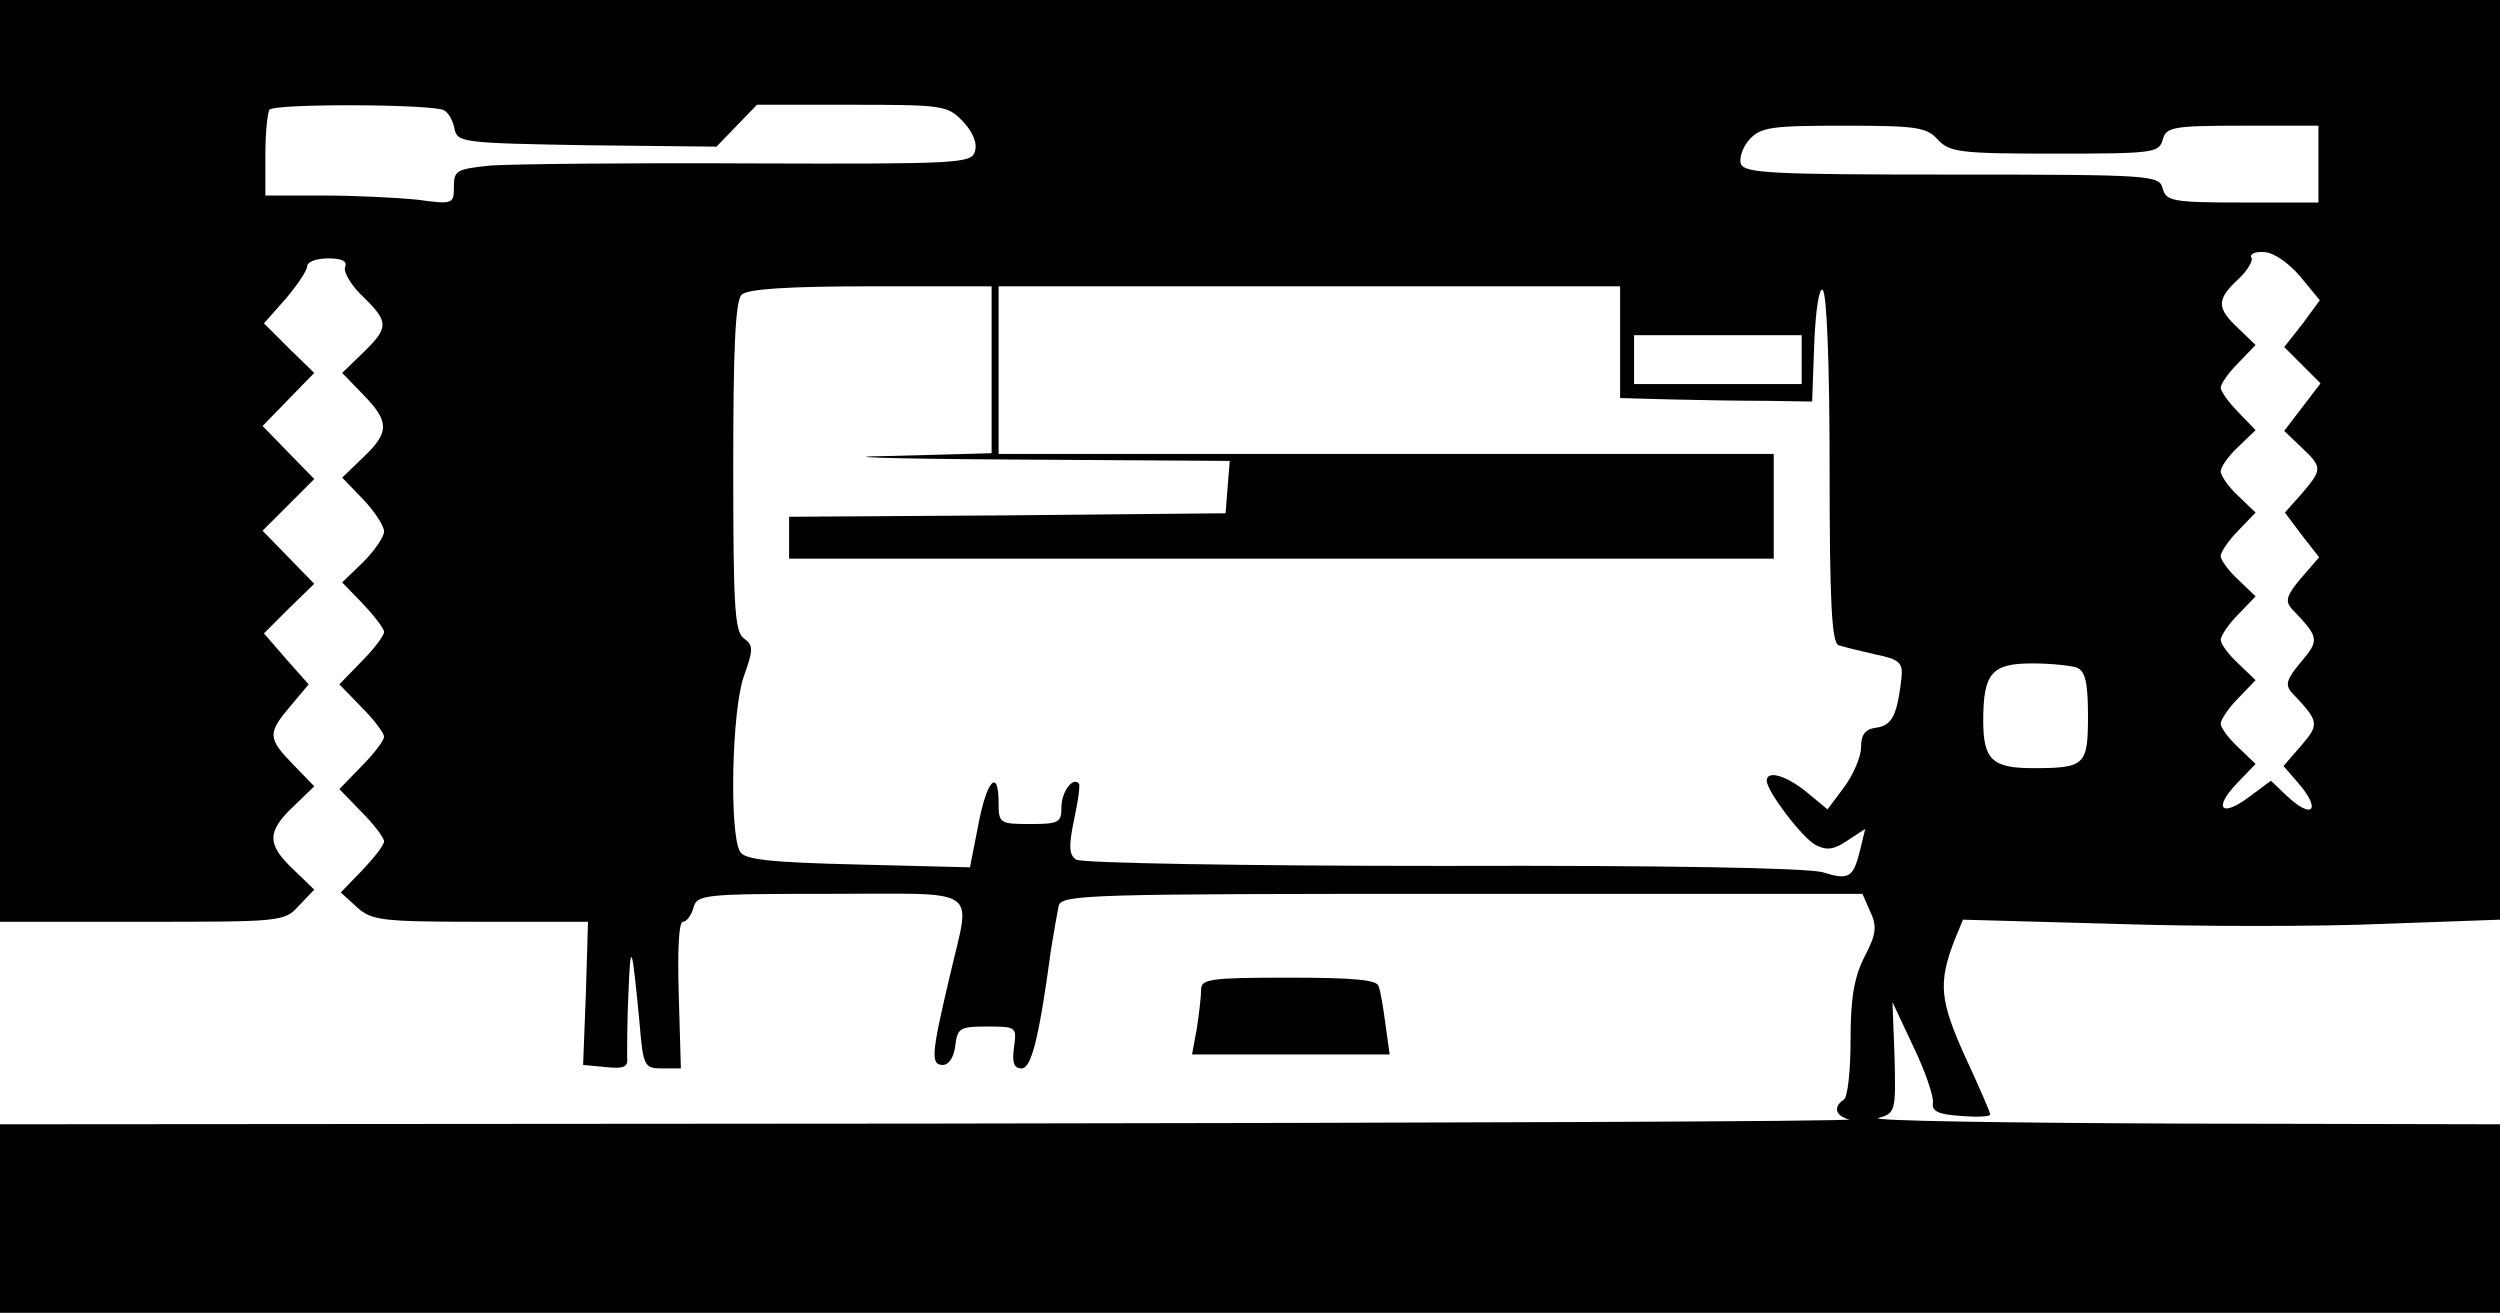 <?xml version="1.0" standalone="no"?>
<!DOCTYPE svg PUBLIC "-//W3C//DTD SVG 20010904//EN"
 "http://www.w3.org/TR/2001/REC-SVG-20010904/DTD/svg10.dtd">
<svg version="1.0" xmlns="http://www.w3.org/2000/svg"
 width="358pt" height="188pt" viewBox="0 0 358 188"
 preserveAspectRatio="xMidYMid meet">
<g transform="translate(0,188) scale(0.1,-0.1)"
fill="#000000" stroke="none">
<path d="M0 1220 l0 -660 203 0 c200 0 204 0 225 23 l22 23 -30 29 c-38 36
-38 54 0 90 l30 29 -30 31 c-37 38 -37 45 -4 84 l26 31 -32 36 -32 37 36 36
36 35 -37 38 -37 38 37 37 37 37 -37 38 -37 38 37 38 37 38 -36 35 -36 36 31
35 c17 20 31 41 31 47 0 6 13 11 30 11 20 0 28 -4 24 -13 -2 -7 9 -26 26 -42
37 -36 37 -44 0 -80 l-30 -29 30 -31 c38 -39 38 -54 0 -90 l-30 -29 30 -31
c16 -17 30 -38 30 -46 0 -8 -14 -28 -30 -44 l-30 -29 30 -31 c16 -17 30 -35
30 -40 0 -5 -14 -24 -32 -42 l-32 -33 32 -33 c18 -18 32 -37 32 -42 0 -5 -14
-24 -32 -42 l-32 -33 32 -33 c18 -18 32 -37 32 -42 0 -5 -14 -23 -31 -41 l-31
-32 23 -21 c21 -19 34 -21 177 -21 l154 0 -3 -102 -4 -103 32 -3 c27 -3 33 0
31 15 0 10 0 52 2 93 3 75 5 69 16 -47 5 -60 7 -63 32 -63 l27 0 -3 105 c-2
64 0 105 6 105 5 0 12 9 15 20 5 19 14 20 196 20 219 0 201 12 172 -114 -27
-114 -29 -131 -11 -131 9 0 16 11 18 28 3 25 7 27 46 27 42 0 42 -1 38 -30 -3
-22 0 -30 11 -30 14 0 25 44 42 170 4 25 9 53 11 63 5 16 41 17 578 17 l573 0
11 -25 c10 -21 9 -33 -8 -65 -15 -30 -20 -59 -20 -119 0 -44 -4 -83 -10 -86
-15 -10 -12 -23 8 -28 9 -3 -583 -5 -1315 -6 l-1333 -1 0 -135 0 -135 1790 0
1790 0 0 135 0 135 -457 1 c-252 1 -447 4 -433 8 24 7 25 9 23 87 l-3 79 30
-64 c17 -35 29 -71 28 -80 -2 -12 7 -17 40 -19 23 -2 42 -1 42 2 0 3 -16 40
-36 83 -36 80 -39 105 -15 167 l12 29 217 -6 c119 -4 292 -4 385 0 l167 6 0
659 0 658 -1790 0 -1790 0 0 -660z m636 502 c7 -4 13 -16 15 -27 4 -19 13 -20
190 -23 l185 -2 29 30 29 30 136 0 c131 0 137 -1 159 -24 14 -15 21 -31 17
-43 -5 -17 -23 -18 -323 -17 -175 1 -342 -1 -370 -3 -49 -5 -53 -7 -53 -30 0
-25 -1 -26 -52 -19 -29 3 -90 6 -135 6 l-83 0 0 58 c0 32 3 61 6 65 9 9 236 8
250 -1z m2139 -42 c17 -18 31 -20 167 -20 141 0 150 1 155 20 5 18 14 20 114
20 l109 0 0 -55 0 -55 -109 0 c-100 0 -109 2 -114 20 -5 19 -14 20 -301 20
-258 0 -297 2 -303 15 -3 9 3 25 12 35 16 18 32 20 135 20 104 0 119 -2 135
-20z m519 -196 l28 -34 -25 -34 -26 -33 26 -26 26 -26 -26 -34 -26 -34 24 -23
c31 -29 31 -32 1 -67 l-24 -27 24 -32 25 -32 -26 -30 c-21 -25 -23 -33 -13
-44 39 -41 40 -44 13 -76 -21 -25 -23 -33 -13 -44 39 -41 40 -45 13 -76 l-25
-29 20 -23 c35 -40 22 -55 -16 -19 l-22 21 -31 -23 c-40 -30 -52 -17 -18 19
l27 28 -25 24 c-14 13 -25 28 -25 34 0 5 11 22 25 36 l25 26 -25 24 c-14 13
-25 28 -25 34 0 5 11 22 25 36 l25 26 -25 24 c-14 13 -25 28 -25 34 0 5 11 22
25 36 l25 26 -25 24 c-14 13 -25 29 -25 35 0 6 11 22 25 35 l25 24 -25 26
c-14 14 -25 30 -25 35 0 5 11 21 25 35 l25 26 -25 24 c-31 29 -31 41 0 70 13
12 22 27 19 31 -3 5 5 9 18 8 13 0 35 -15 52 -35z m-1874 -134 l0 -119 -147
-4 c-82 -1 -5 -4 170 -5 l318 -2 -3 -37 -3 -38 -312 -3 -313 -2 0 -30 0 -30
705 0 705 0 0 75 0 75 -555 0 -555 0 0 120 0 120 445 0 445 0 0 -80 0 -80 73
-2 c39 -1 101 -2 137 -2 l65 -1 3 83 c2 49 7 80 12 77 6 -4 10 -107 10 -256 0
-191 3 -250 13 -253 6 -2 30 -8 52 -13 35 -7 40 -12 38 -33 -6 -53 -13 -69
-36 -72 -16 -2 -22 -10 -22 -28 0 -14 -11 -39 -24 -57 l-24 -32 -29 24 c-29
24 -58 33 -58 17 0 -15 51 -82 70 -92 15 -8 26 -7 45 6 l26 17 -7 -29 c-10
-41 -16 -45 -54 -33 -23 6 -219 10 -545 9 -280 0 -516 4 -524 9 -10 7 -11 18
-3 57 6 27 9 50 7 52 -9 10 -25 -12 -25 -34 0 -22 -4 -24 -45 -24 -43 0 -45 1
-45 30 0 51 -17 33 -29 -31 l-12 -61 -160 4 c-126 3 -162 7 -169 18 -16 25
-12 203 5 251 14 39 14 45 0 55 -13 10 -15 46 -15 246 0 169 3 237 12 246 8 8
64 12 185 12 l173 0 0 -120z m1160 15 l0 -35 -120 0 -120 0 0 35 0 35 120 0
120 0 0 -35z m394 -441 c12 -5 16 -21 16 -69 0 -71 -4 -75 -79 -75 -58 0 -71
12 -71 68 0 68 12 82 70 82 26 0 55 -3 64 -6z"/>
<path d="M1720 463 c0 -10 -3 -35 -6 -55 l-7 -38 142 0 141 0 -6 43 c-3 23 -7
48 -10 55 -2 9 -37 12 -129 12 -112 0 -125 -2 -125 -17z"/>
</g>
</svg>
